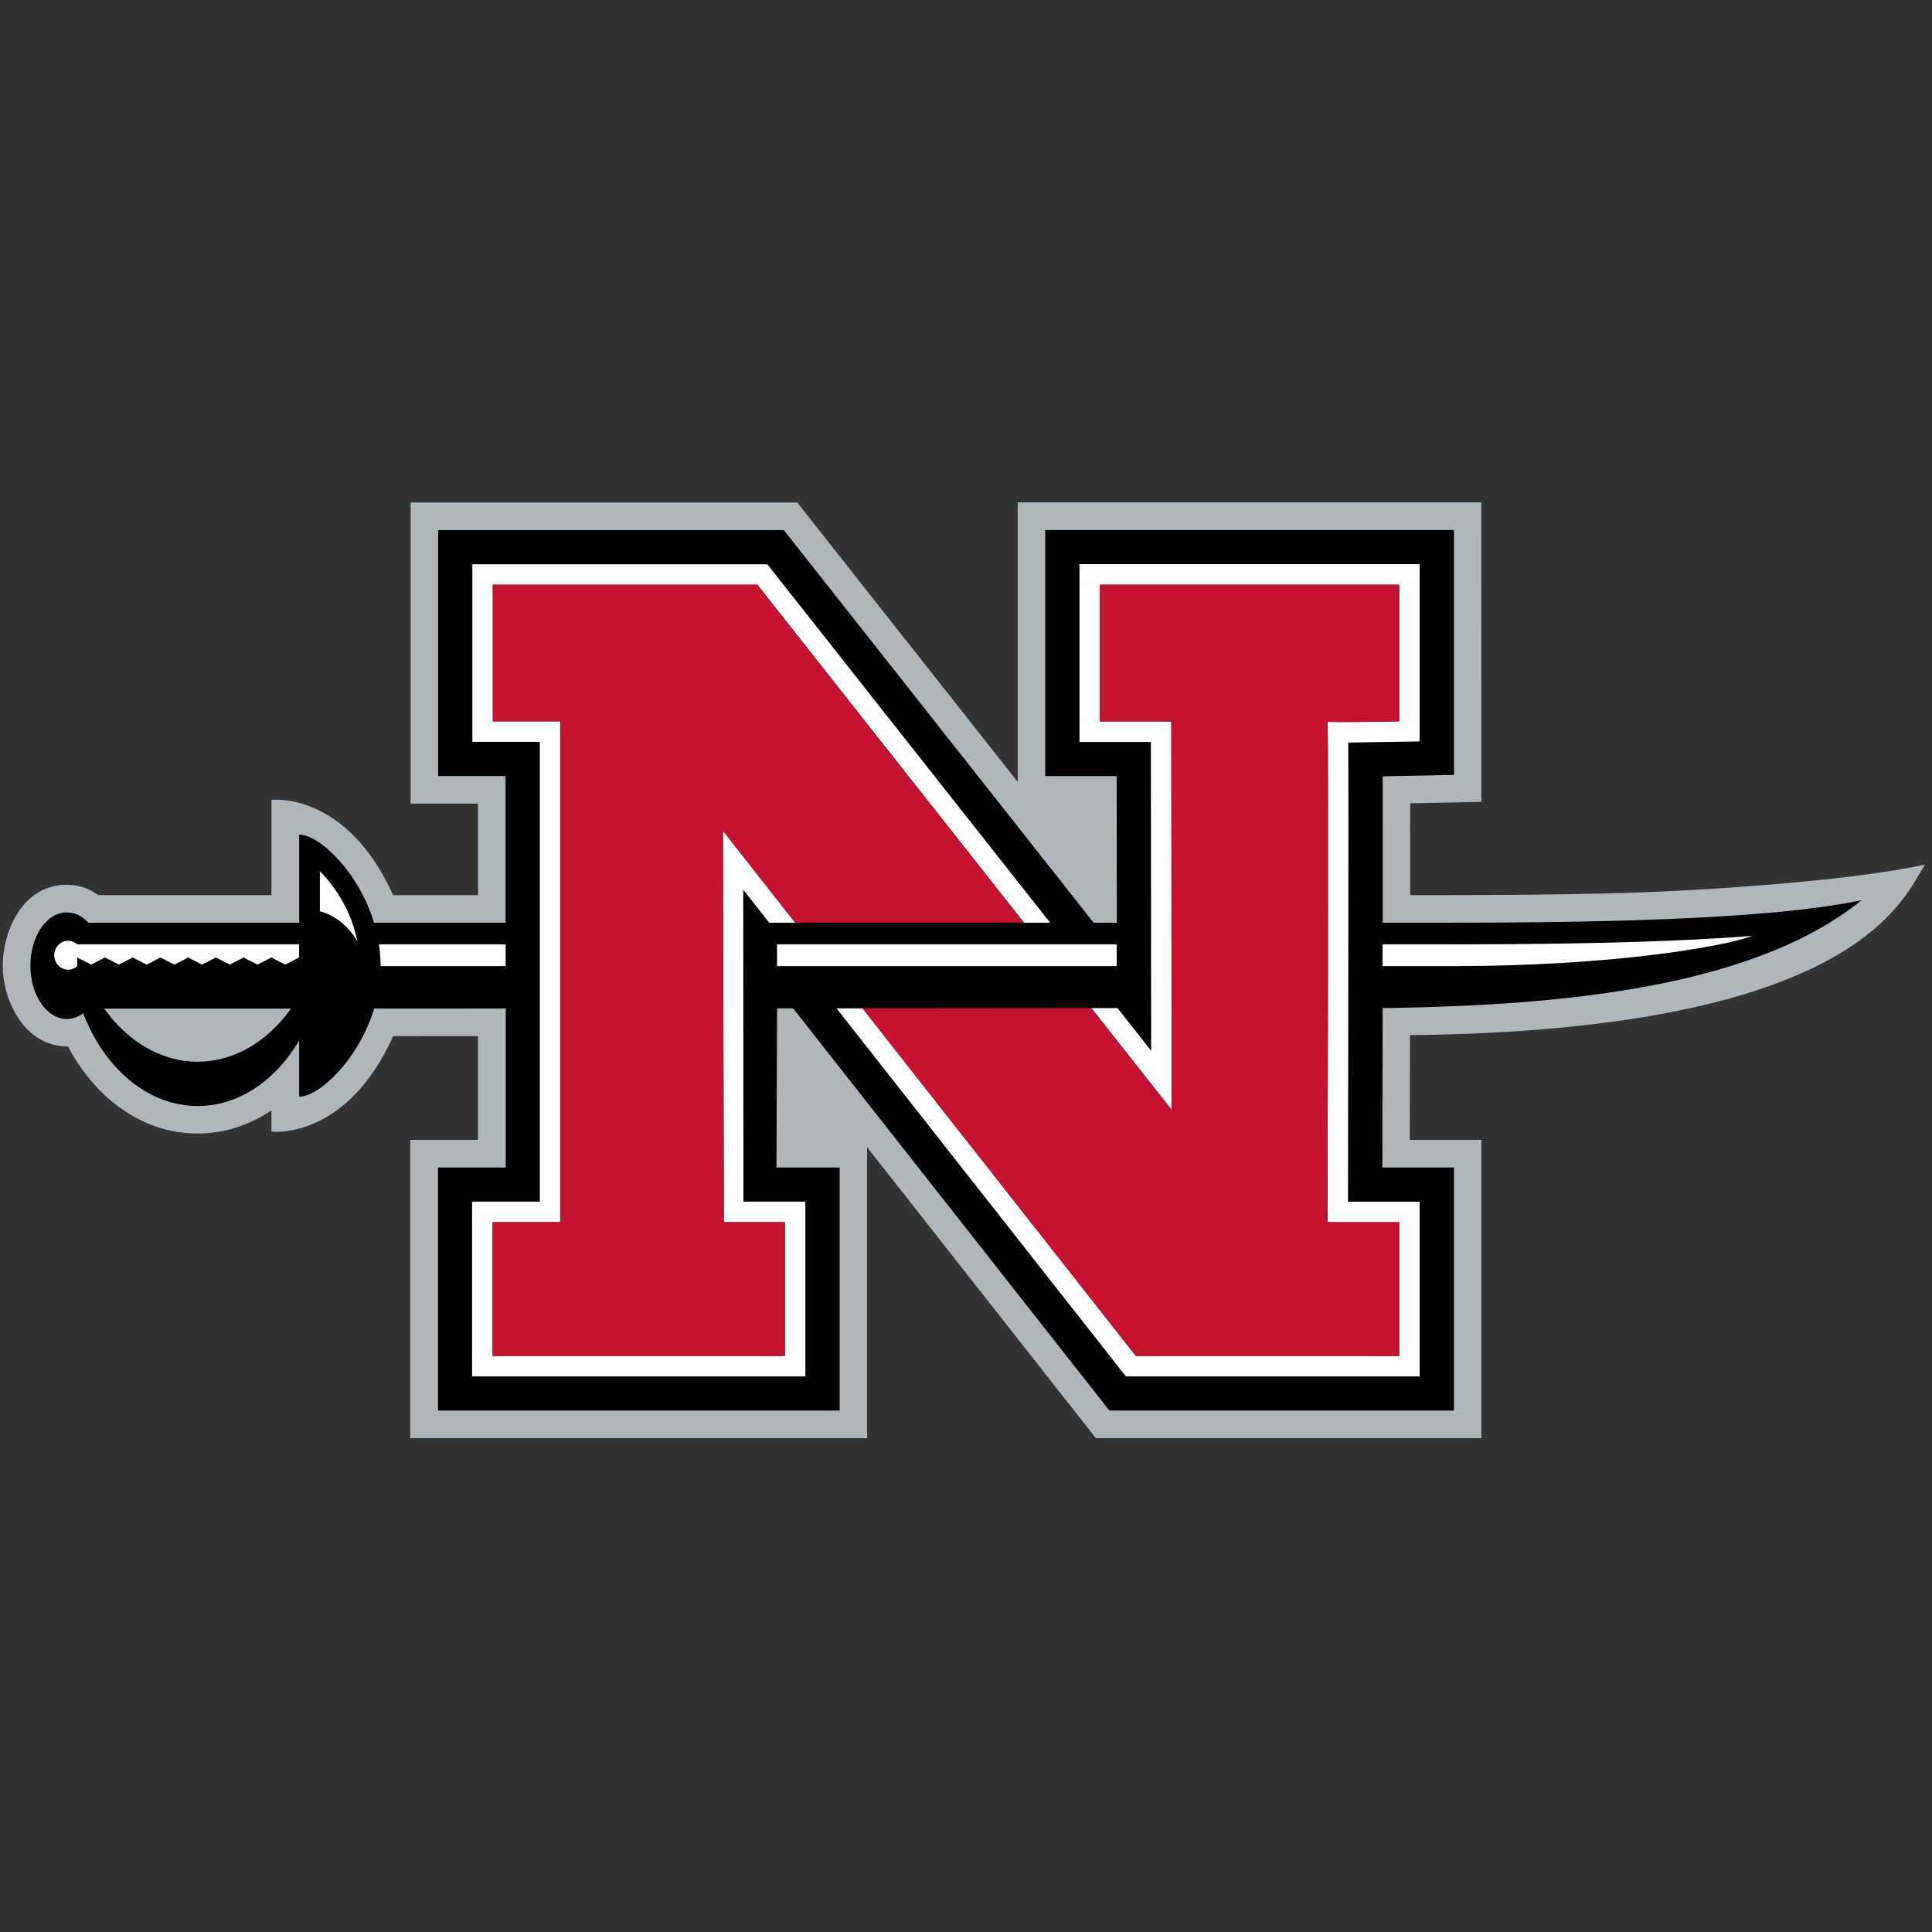 <svg width="201" height="201" viewBox="0 0 201 201" fill="none" xmlns="http://www.w3.org/2000/svg">
<rect x="0" y="0" width="201" height="201" fill="#333333" stroke="none"/>
<g clip-path="url(#clip0_15016_304236)">
<path d="M105.881 52.271V81.349L82.944 52.279H42.718V83.605H49.734V93.128L40.904 93.131C35.973 82.245 28.242 83.221 28.242 83.221V93.127H10.244C9.329 92.477 8.212 92.044 6.937 92.044C2.352 92.044 0.281 96.907 0.281 100.46C0.281 104.014 2.486 108.875 7.072 108.875C9.849 114.099 14.662 117.928 20.555 117.928C23.399 117.928 26.001 117.029 28.24 115.515V117.727C28.24 117.727 35.982 118.704 40.906 107.794L49.727 107.788V118.591H42.684V149.621H90.209V119.352L114.008 149.621H154.119V118.591H146.674L146.694 107.695C193.827 107.163 198.126 93.101 200.281 89.946C191.673 91.812 175.685 92.692 169.932 92.87C161.746 93.125 153.34 93.127 146.712 93.125C146.716 89.343 146.715 85.96 146.715 83.577C149.99 83.512 154.119 83.425 154.119 83.425L154.104 52.268H105.866L105.881 52.271Z" fill="#B0B7BB"/>
<path d="M108.745 55.143V80.743H116.173L116.19 95.996H113.776L81.548 55.149H45.581V80.736H52.598V95.997H38.91C37.304 90.663 33.196 86.832 31.125 86.832V95.997H9.198C8.57 95.318 7.794 94.919 6.954 94.919C4.861 94.919 3.163 97.401 3.163 100.465C3.163 103.527 4.861 106.011 6.954 106.011C7.568 106.011 8.145 105.798 8.657 105.419C10.854 111.14 15.365 115.064 20.573 115.064C24.866 115.064 28.684 112.396 31.126 108.252V114.095C33.198 114.095 37.307 110.264 38.925 104.93L52.613 104.923V121.462H45.57V146.751H87.354V121.462H80.782L80.844 104.906H82.514L115.417 146.752H151.262V121.463H143.814C143.82 119.335 143.834 112.439 143.844 104.869H144.781C162.302 104.555 182.361 102.819 193.669 93.654C182.034 96.097 158.581 95.998 144.781 95.998H143.855C143.862 89.036 143.865 82.86 143.858 80.766C146.72 80.713 151.262 80.62 151.262 80.62V55.145H108.759L108.745 55.143Z" fill="black"/>
<path d="M112.306 58.696V77.189H119.733L119.762 109.317L116.258 104.876L113.542 104.879L121.901 115.477L121.863 75.057H114.439V60.833H145.565V75.046C145.565 75.046 138.357 75.197 138.106 75.066C138.25 75.96 138.103 127.153 138.103 127.153H145.565V141.064H118.171L89.739 104.905H87.027L117.133 143.197H147.696V125.021H140.241C140.252 120.849 140.313 81.822 140.269 77.255L147.696 77.135V58.698H112.304L112.306 58.696ZM49.142 58.705V77.18H56.162V125.019H49.116V143.198H83.79V125.019H77.347L77.323 92.562L80.025 95.998H82.738L75.215 86.427L75.308 127.15H81.657V141.064H51.251V127.15H58.294V75.044H51.274V60.837H78.795L106.534 95.997H109.253L79.829 58.703H49.142V58.705ZM33.277 90.628V94.809C34.916 95.238 36.311 96.4 37.189 97.973C36.553 94.684 34.77 92.135 33.277 90.628ZM182.292 97.37C178.458 97.666 174.304 97.866 170.092 97.997C161.026 98.278 151.689 98.254 144.773 98.254H143.841L143.837 100.51H151.264C167.408 100.51 179.127 98.547 182.292 97.37ZM7.086 97.877C6.289 97.877 5.642 98.549 5.642 99.38C5.642 100.21 6.289 100.886 7.086 100.886C7.451 100.886 7.786 100.745 8.041 100.51V99.614L9.482 100.355L10.924 99.614L12.368 100.355L13.809 99.614L15.251 100.355L16.696 99.614L18.137 100.355L19.578 99.614L21.02 100.355L22.462 99.614L23.903 100.355L25.348 99.614L26.789 100.355L28.233 99.614L29.675 100.355L31.117 99.614V98.254H8.041C7.785 98.02 7.45 97.877 7.085 97.877H7.086ZM39.425 98.254C39.534 98.974 39.593 99.712 39.593 100.464V100.51H52.604V98.254H39.425ZM80.841 98.254V100.51H116.178V98.254H80.841Z" fill="white"/>
<path d="M10.84 104.931C13.272 108.334 16.725 110.456 20.558 110.456C24.389 110.456 27.845 108.334 30.276 104.931H10.84Z" fill="#B0B7BB"/>
<path d="M114.433 60.831V75.055H121.857L121.895 115.474L113.534 104.877L89.736 104.9L118.167 141.062H145.561V127.149H138.098C138.098 127.149 138.246 75.96 138.102 75.065C138.353 75.195 145.561 75.042 145.561 75.042V60.829H114.435L114.433 60.831ZM51.27 60.836V75.043H58.289V127.149H51.243V141.063H81.651V127.149H75.299L75.209 86.426L82.732 95.994H106.528L78.789 60.836H51.269L51.27 60.836Z" fill="#C41230"/>
</g>
<defs>
<clipPath id="clip0_15016_304236">
<rect width="200" height="200" fill="white" transform="translate(0.281 0.945)"/>
</clipPath>
</defs>
</svg>
